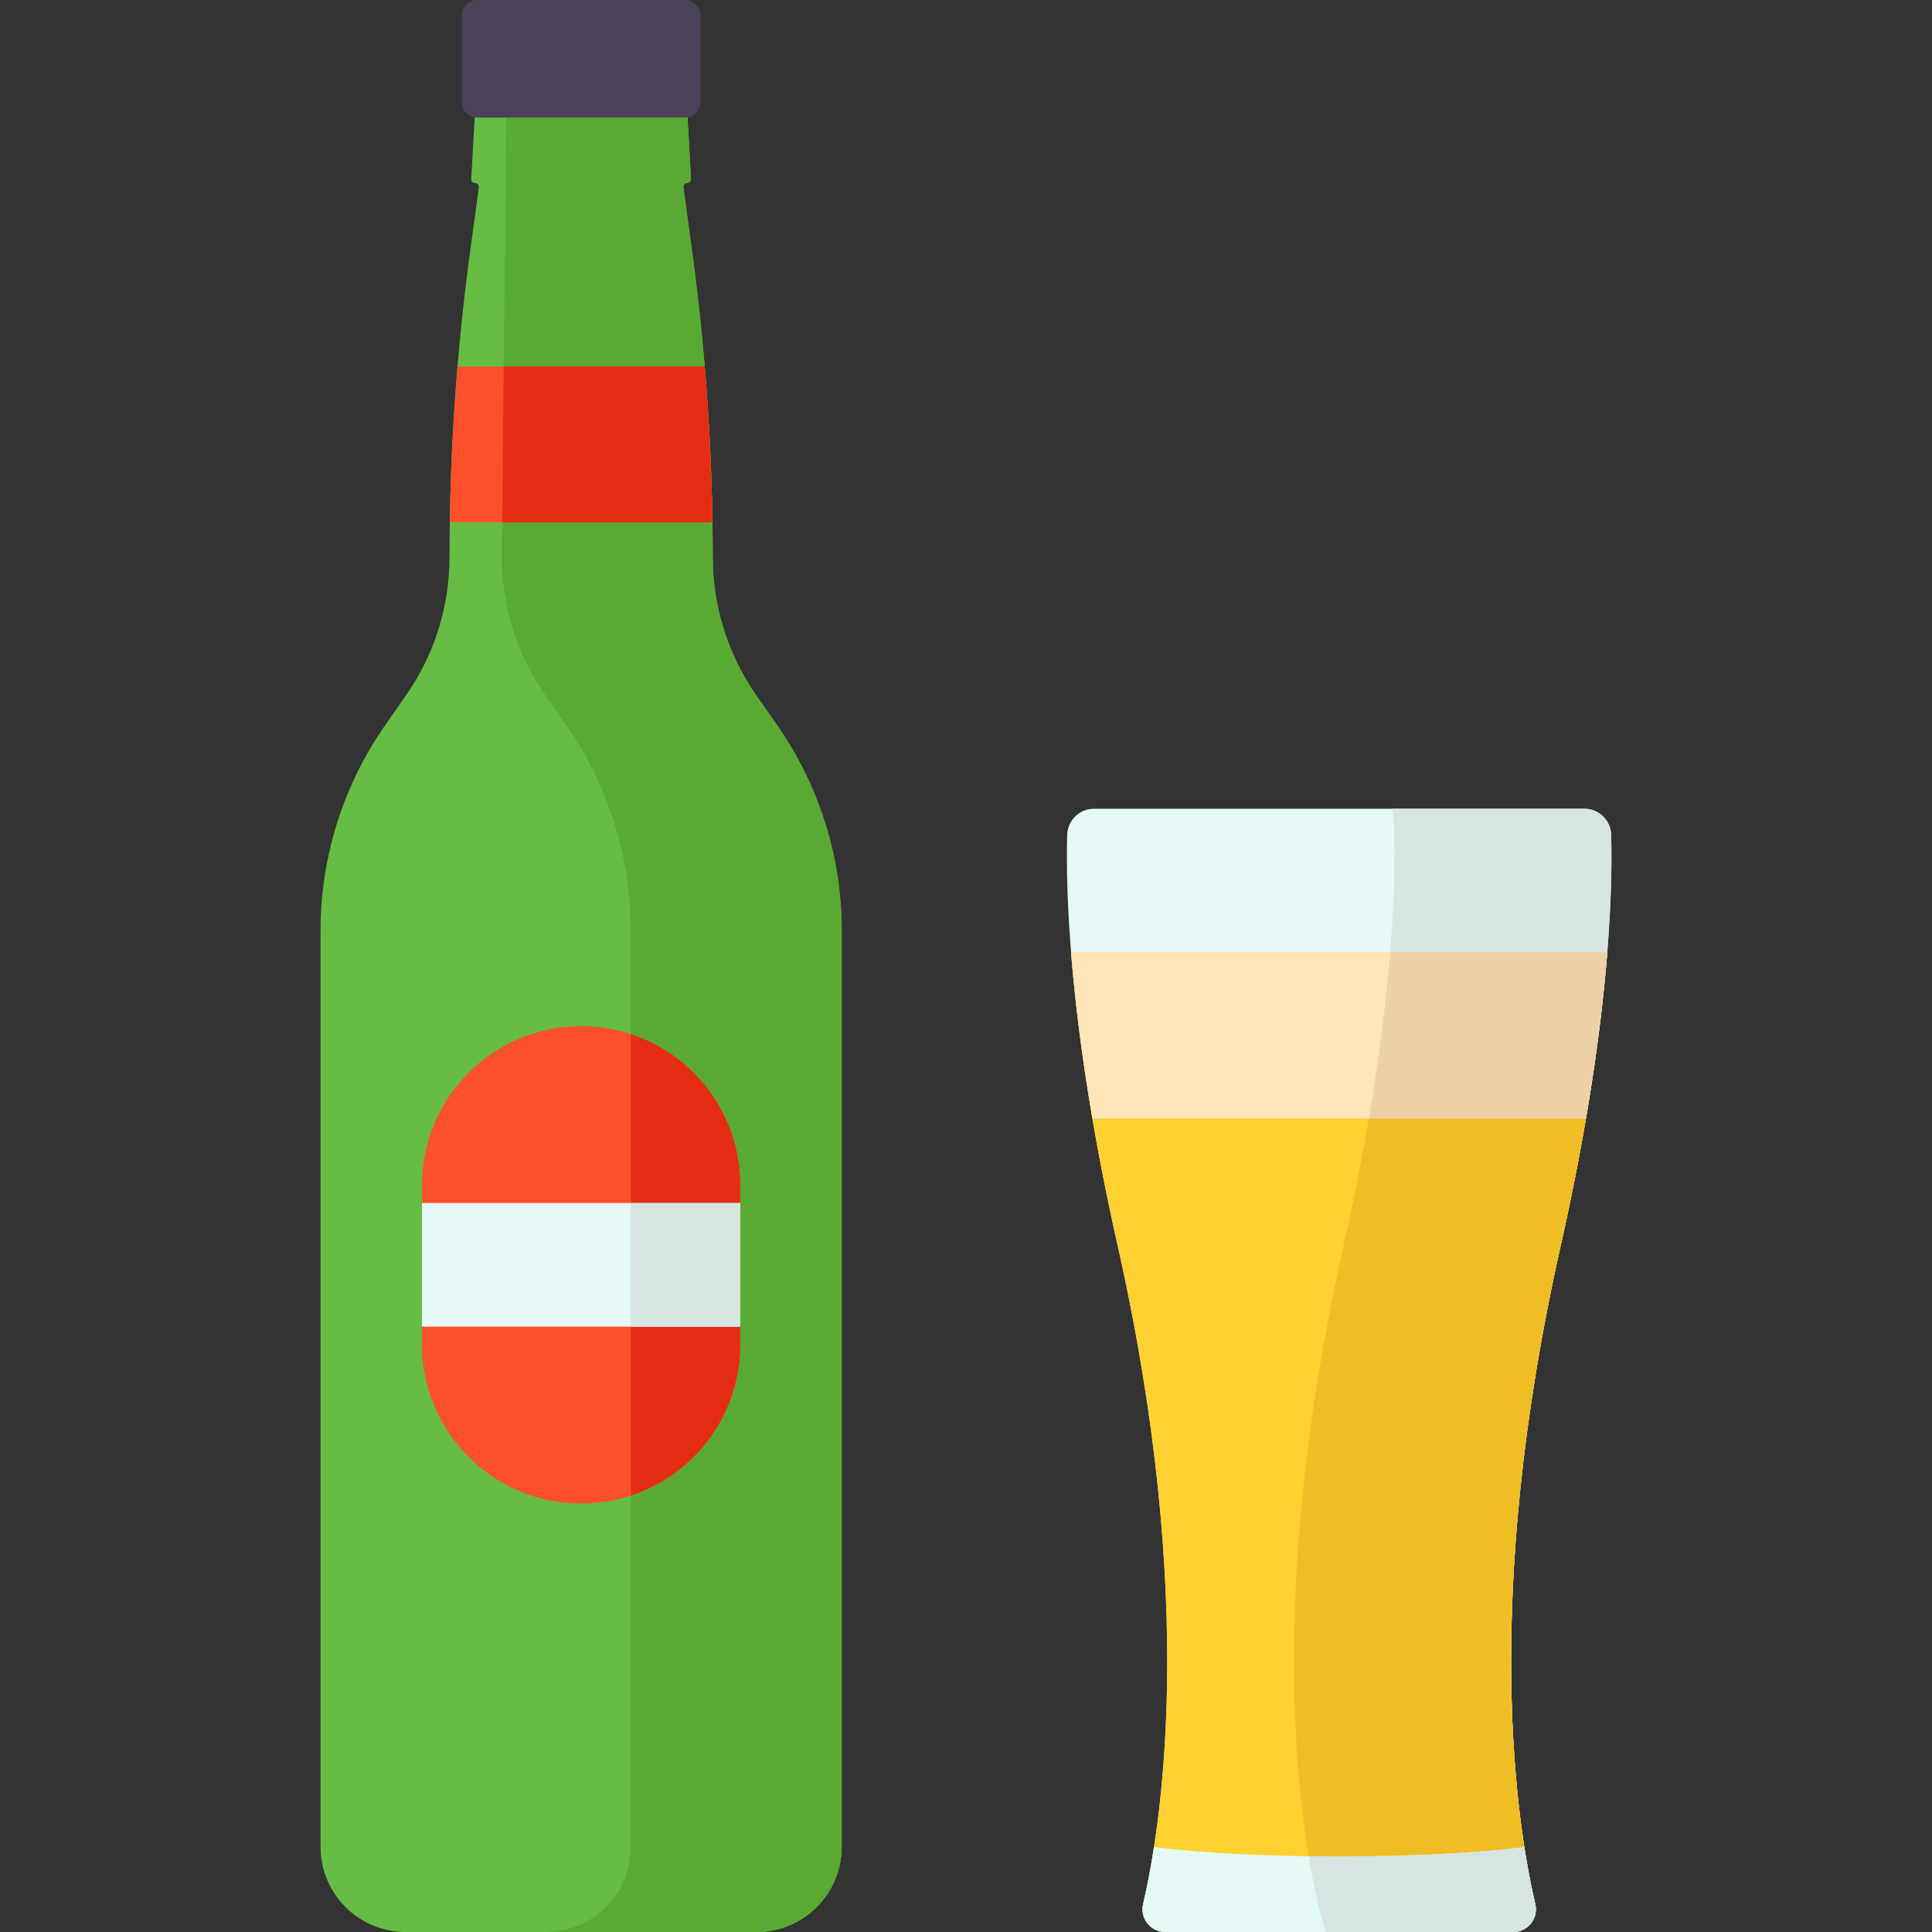 <?xml version="1.0" encoding="iso-8859-1"?>
<!-- Generator: Adobe Illustrator 19.0.0, SVG Export Plug-In . SVG Version: 6.00 Build 0)  -->
<svg version="1.1" id="Capa_1" xmlns="http://www.w3.org/2000/svg" xmlns:xlink="http://www.w3.org/1999/xlink" x="0px" y="0px"
	 viewBox="0 0 512 512" style="enable-background:new 0 0 512 512;" xml:space="preserve">
<rect x="0" y="0" width="512" height="512" fill="#333333" stroke="none"/>
<path style="fill:#67BC44;" d="M205.969,192.239l-5.639-8.091c-7.453-10.693-11.449-23.414-11.449-36.448l0,0
	c0-28.151-1.966-56.267-5.883-84.144l-1.889-13.857c-0.114-0.624,0.365-1.199,0.999-1.199l0,0c0.561,0,1.016-0.455,1.016-1.016
	l-1.022-18.177h-56.201l-1.022,18.177c0,0.561,0.455,1.016,1.016,1.016l0,0c0.634,0,1.113,0.575,0.999,1.199l-1.889,13.857
	c-3.917,27.877-5.883,55.993-5.883,84.144l0,0c0,13.034-3.996,25.755-11.449,36.448l-5.639,8.09
	c-11.124,15.96-17.088,34.947-17.088,54.401v242.799c0,12.46,10.101,22.562,22.562,22.562h92.987
	c12.46,0,22.561-10.101,22.561-22.561v-242.8C223.056,227.185,217.093,208.199,205.969,192.239z"/>
<path style="fill:#59AA33;" d="M205.969,192.239l-5.639-8.091c-7.453-10.693-11.449-23.414-11.449-36.448
	c0-28.151-1.966-56.267-5.883-84.144l-1.889-13.857c-0.114-0.624,0.365-1.199,0.999-1.199c0.561,0,1.016-0.455,1.016-1.016
	l-1.022-18.177H134.15L132.996,147.7c0,13.034,3.996,25.755,11.449,36.448l5.639,8.091c11.124,15.96,17.087,34.946,17.087,54.4
	v242.799c0,12.46-10.101,22.561-22.561,22.561h55.885c12.46,0,22.561-10.101,22.561-22.561V246.639
	C223.056,227.185,217.092,208.199,205.969,192.239z"/>
<path style="fill:#FC502A;" d="M154.002,398.451L154.002,398.451c-23.29,0-42.17-18.88-42.17-42.17v-42.17
	c0-23.29,18.88-42.17,42.17-42.17l0,0c23.29,0,42.17,18.88,42.17,42.17v42.17C196.172,379.571,177.291,398.451,154.002,398.451z"/>
<path style="fill:#E52D15;" d="M196.172,356.281v-42.17c0-18.689-12.162-34.528-29-40.061v122.292
	C184.009,390.809,196.172,374.97,196.172,356.281z"/>
<rect x="111.83" y="318.82" style="fill:#E5F9F6;" width="84.34" height="32.76"/>
<path style="fill:#FC502A;" d="M119.203,138.401H188.8c-0.212-13.772-0.899-27.53-2.05-41.25h-65.496
	C120.102,110.871,119.415,124.629,119.203,138.401z"/>
<path style="fill:#4A4256;" d="M181.512,31.157H126.49c-2.273,0-4.116-1.843-4.116-4.116V4.116c0-2.273,1.843-4.116,4.116-4.116
	h55.022c2.273,0,4.116,1.843,4.116,4.116V27.04C185.629,29.314,183.786,31.157,181.512,31.157z"/>
<path style="fill:#E52D15;" d="M133.087,138.401H188.8c-0.052-3.346-0.134-6.691-0.241-10.036c-0.004-0.111-0.005-0.222-0.009-0.333
	c-0.111-3.406-0.252-6.81-0.421-10.213c-0.001-0.025-0.002-0.049-0.003-0.074c-0.342-6.869-0.801-13.732-1.376-20.586
	c0-0.003-0.001-0.006-0.001-0.01h-53.261L133.087,138.401z"/>
<rect x="167.17" y="318.82" style="fill:#D6E5E2;" width="29" height="32.76"/>
<path style="fill:#E5F9F6;" d="M419.842,214.325H289.947c-3.86,0-7.023,3.061-7.133,6.92c-0.408,14.35,0.336,50.925,13.375,108.854
	c21.263,94.46,11.439,154.517,6.746,174.507c-0.888,3.781,1.994,7.394,5.878,7.394h92.163c3.884,0,6.766-3.613,5.878-7.394
	c-4.693-19.99-14.517-80.047,6.746-174.507c13.04-57.929,13.783-94.504,13.375-108.854
	C426.865,217.387,423.702,214.325,419.842,214.325z"/>
<path style="fill:#D6E5E2;" d="M426.975,221.245c-0.11-3.859-3.273-6.92-7.133-6.92H369.06c0,0,4.228,39.261-12.995,115.774
	C329.588,447.721,351.313,512,351.313,512h49.663c3.884,0,6.766-3.613,5.878-7.394c-4.693-19.99-14.517-80.047,6.746-174.507
	C426.639,272.17,427.383,235.595,426.975,221.245z"/>
<path style="fill:#FED130;" d="M425.949,252.347H283.841c1.52,18.955,4.958,44.92,12.349,77.752
	c21.263,94.46,11.439,154.517,6.746,174.507c-0.888,3.781,1.994,7.394,5.878,7.394h92.163c3.884,0,6.765-3.613,5.878-7.394
	c-4.694-19.99-14.517-80.047,6.746-174.507C420.99,297.267,424.429,271.302,425.949,252.347z"/>
<path style="fill:#E5F9F6;" d="M403.962,489.498c-12.183,1.522-29.653,2.477-49.068,2.477s-36.885-0.955-49.068-2.477
	c-0.987,6.372-2.027,11.424-2.892,15.108c-0.888,3.781,1.994,7.394,5.878,7.394h92.163c3.884,0,6.765-3.613,5.878-7.394
	C405.989,500.921,404.949,495.87,403.962,489.498z"/>
<path style="fill:#FFE5B8;" d="M289.506,296.475h130.777c2.988-17.464,4.709-32.189,5.666-44.127H283.841
	C284.798,264.286,286.519,279.011,289.506,296.475z"/>
<path style="fill:#EDD0A6;" d="M368.411,252.347c-0.957,11.941-2.674,26.654-5.663,44.127h57.533
	c0.023-0.136,0.048-0.275,0.071-0.411c0.121-0.711,0.239-1.415,0.356-2.117c0.101-0.604,0.199-1.204,0.297-1.801
	c0.113-0.689,0.226-1.38,0.335-2.06c0.172-1.075,0.339-2.139,0.5-3.192c0.106-0.685,0.206-1.359,0.307-2.034
	c0.082-0.545,0.163-1.088,0.242-1.627c0.099-0.675,0.198-1.347,0.293-2.012c0.08-0.56,0.157-1.112,0.234-1.665
	c0.148-1.055,0.29-2.097,0.428-3.127c0.073-0.549,0.147-1.1,0.218-1.642c0.081-0.619,0.159-1.232,0.236-1.842
	c0.067-0.526,0.131-1.047,0.196-1.565c0.071-0.577,0.143-1.156,0.211-1.724c0.113-0.939,0.221-1.866,0.325-2.781
	c0.062-0.539,0.12-1.068,0.178-1.6c0.058-0.525,0.115-1.048,0.171-1.565c0.056-0.526,0.112-1.05,0.166-1.568
	c0.058-0.56,0.113-1.111,0.168-1.661c0.078-0.781,0.153-1.551,0.224-2.312c0.049-0.516,0.097-1.032,0.143-1.539
	c0.046-0.502,0.089-0.998,0.132-1.492c0.039-0.444,0.076-0.883,0.112-1.319c0.041-0.489,0.083-0.98,0.121-1.459
	c0-0.004,0-0.008,0.001-0.012L368.411,252.347L368.411,252.347z"/>
<path style="fill:#EFBE25;" d="M362.748,296.475c-1.755,10.263-3.946,21.469-6.683,33.625
	c-17.854,79.314-13.791,134.366-9.25,161.817c2.65,0.037,5.343,0.058,8.079,0.058c19.415,0,36.885-0.955,49.068-2.477
	c0.135,0.869,0.27,1.708,0.406,2.528c-4.548-27.413-8.647-82.504,9.231-161.926c0.011-0.05,0.021-0.098,0.033-0.148
	c0.423-1.884,0.833-3.743,1.231-5.581c0.142-0.657,0.277-1.3,0.416-1.951c0.263-1.231,0.524-2.46,0.776-3.67
	c0.152-0.731,0.298-1.45,0.445-2.173c0.227-1.111,0.452-2.218,0.67-3.311c0.148-0.742,0.292-1.477,0.435-2.21
	c0.206-1.054,0.409-2.102,0.606-3.139c0.139-0.728,0.276-1.454,0.41-2.174c0.194-1.036,0.382-2.06,0.567-3.079
	c0.125-0.685,0.25-1.372,0.371-2.05c0.192-1.075,0.376-2.135,0.558-3.191c0.055-0.316,0.109-0.631,0.164-0.948H362.748z"/>
<path style="fill:#D6E5E2;" d="M406.854,504.606c-0.004-0.017-0.008-0.037-0.012-0.054c-0.125-0.536-0.255-1.108-0.388-1.701
	c-0.044-0.197-0.088-0.401-0.133-0.604c-0.099-0.451-0.199-0.918-0.3-1.4c-0.049-0.233-0.098-0.46-0.147-0.701
	c-0.139-0.676-0.28-1.372-0.423-2.105c-0.039-0.199-0.078-0.413-0.117-0.616c-0.108-0.565-0.217-1.143-0.326-1.74
	c-0.06-0.326-0.119-0.659-0.179-0.996c-0.096-0.538-0.192-1.09-0.287-1.653c-0.057-0.337-0.115-0.666-0.172-1.012
	c-0.136-0.82-0.272-1.659-0.406-2.528c-12.183,1.522-29.653,2.477-49.068,2.477c-2.737,0-5.429-0.021-8.079-0.058
	c2.193,13.258,4.497,20.082,4.497,20.083h49.663c0.898,0,1.739-0.2,2.496-0.544c0.177-0.081,0.349-0.17,0.516-0.266
	c0.276-0.16,0.543-0.333,0.789-0.532c0.172-0.139,0.335-0.287,0.49-0.444C406.66,508.806,407.353,506.733,406.854,504.606z"/>
<g>
</g>
<g>
</g>
<g>
</g>
<g>
</g>
<g>
</g>
<g>
</g>
<g>
</g>
<g>
</g>
<g>
</g>
<g>
</g>
<g>
</g>
<g>
</g>
<g>
</g>
<g>
</g>
<g>
</g>
</svg>
